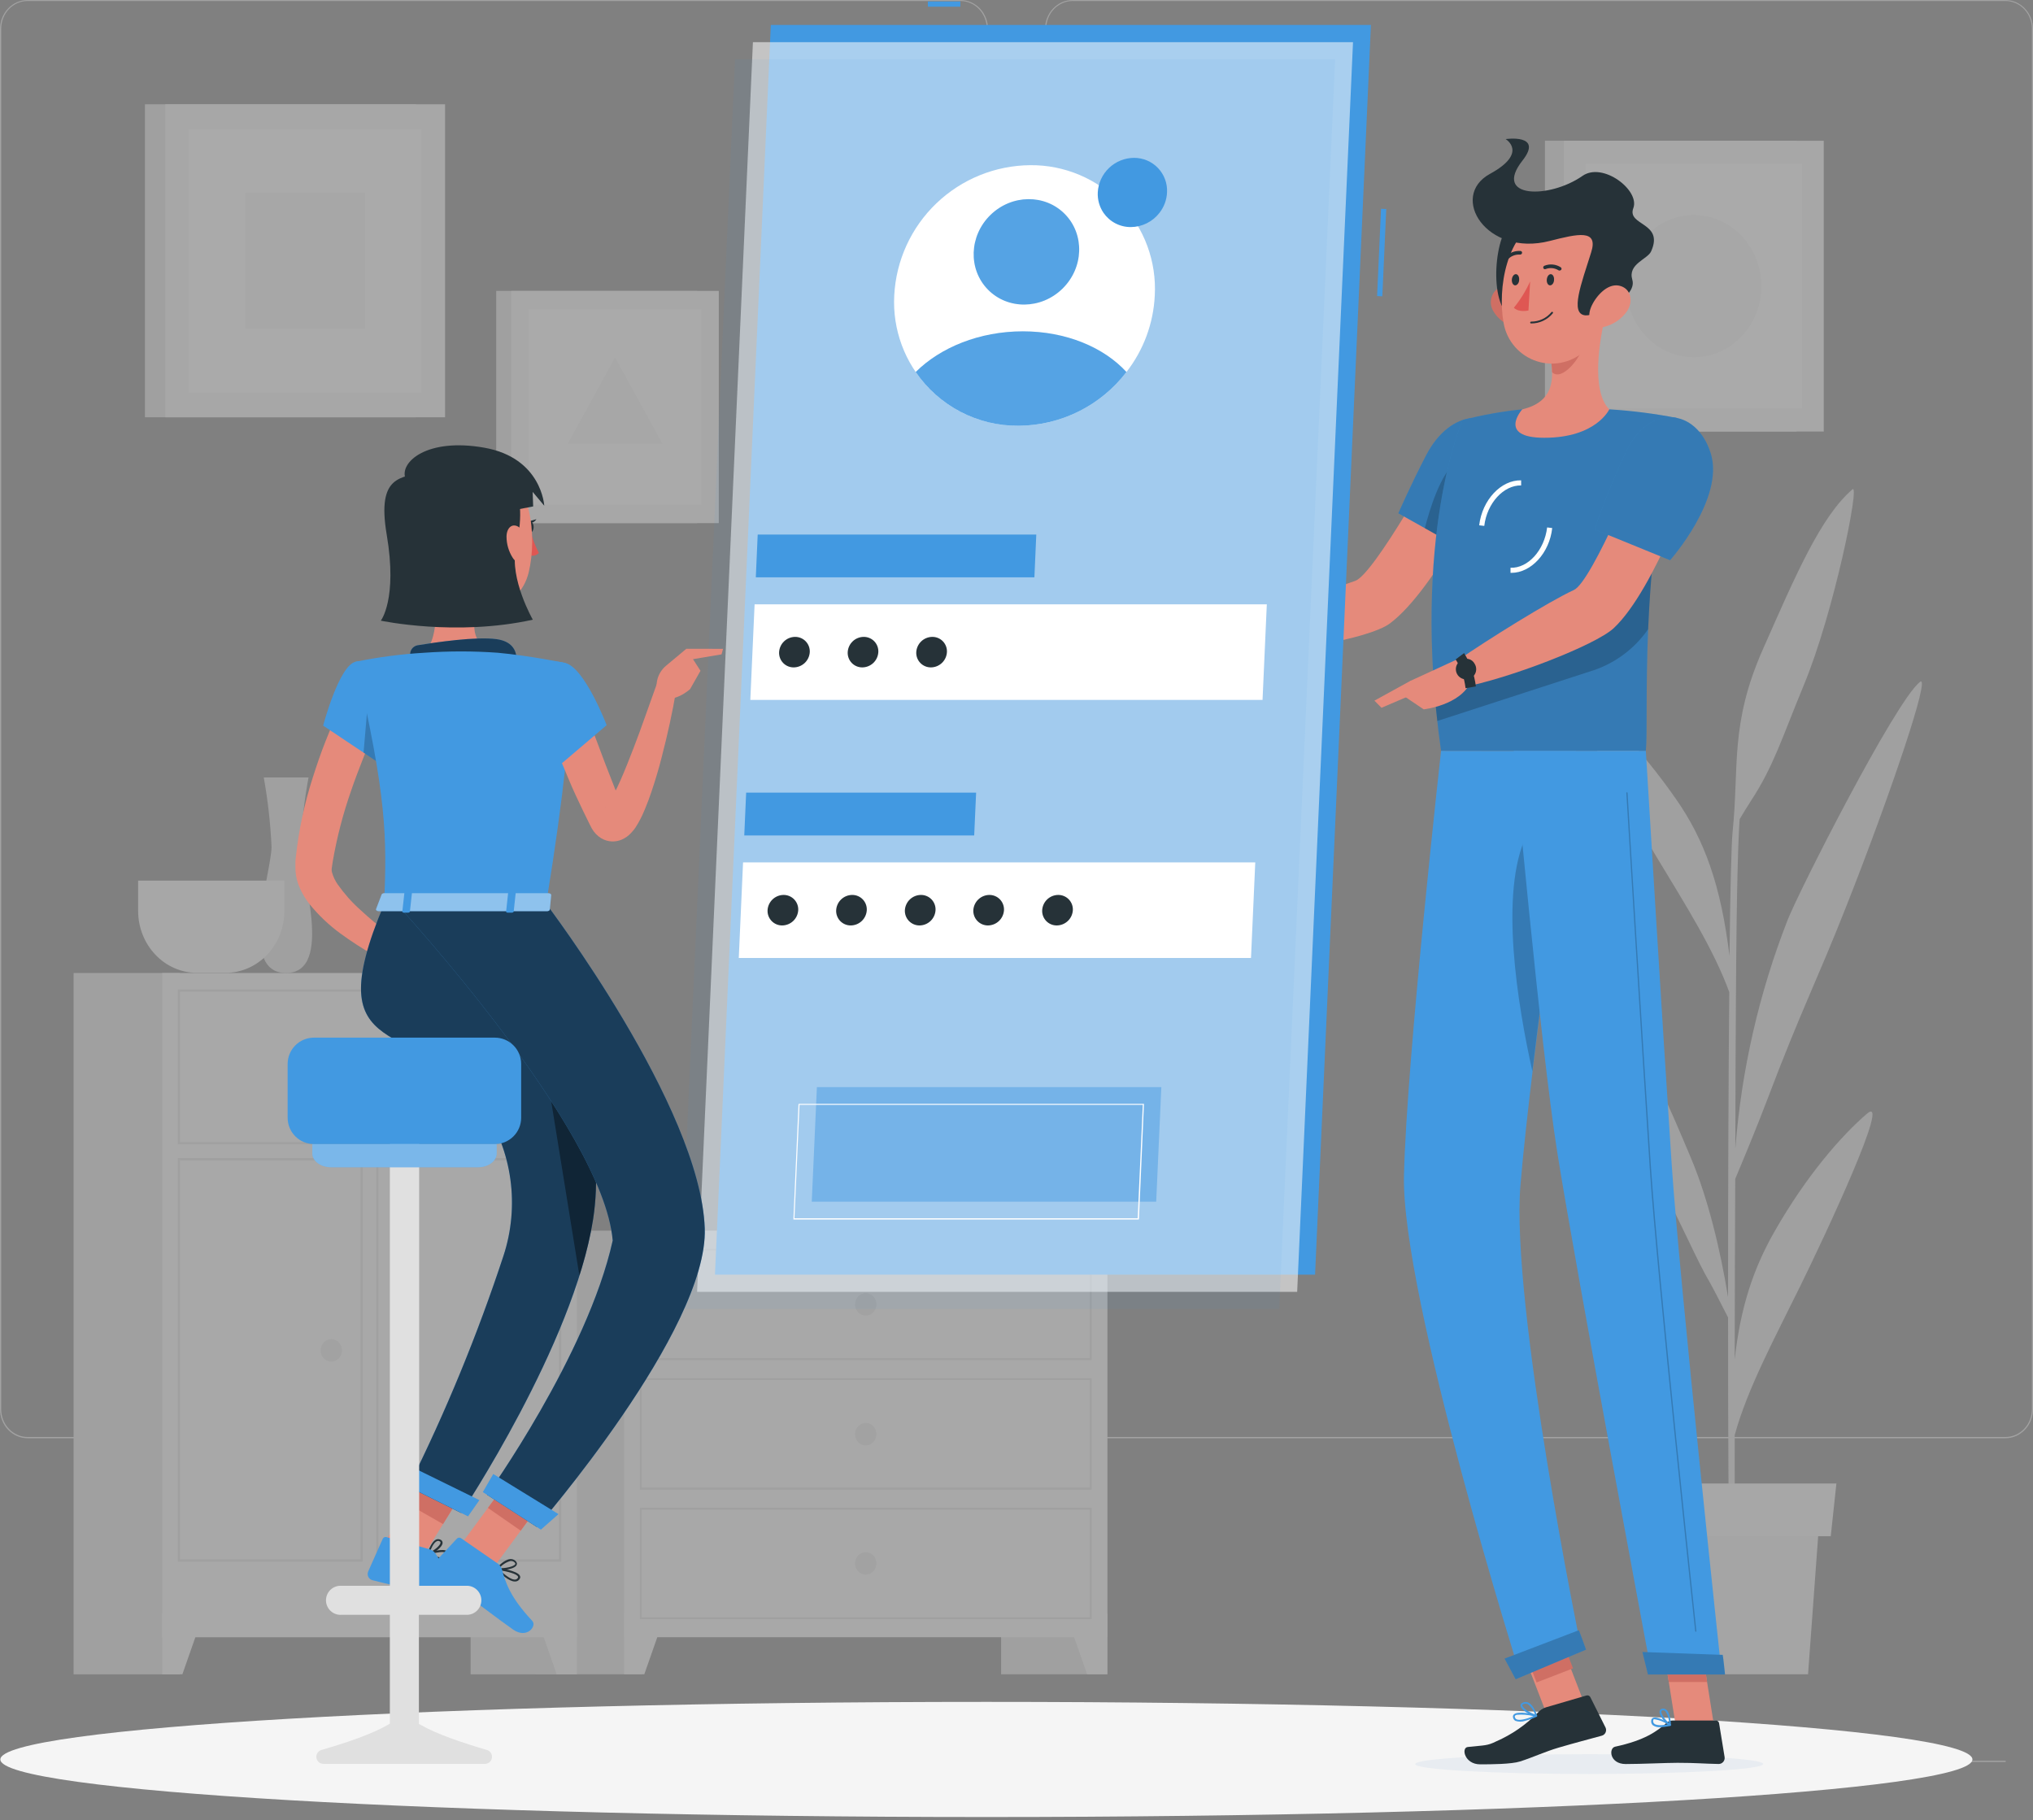 <svg width="535" height="479" viewBox="0 0 535 479" fill="none" xmlns="http://www.w3.org/2000/svg">
<rect x="0" y="0" width="535" height="479" fill="#808080" stroke="none"/>
<g opacity="0.33">
<path d="M110.117 458.412H68.008V458.746H110.117V458.412Z" fill="#E6E6E6"/>
<path d="M54.684 458.412H30.285V458.746H54.684V458.412Z" fill="#E6E6E6"/>
<path d="M219.116 459.336H194.718V459.671H219.116V459.336Z" fill="#E6E6E6"/>
<path d="M346.334 464.804H291.422V465.139H346.334V464.804Z" fill="#E6E6E6"/>
<path d="M280.106 470.804H272.058V471.139H280.106V470.804Z" fill="#E6E6E6"/>
<path d="M527.816 463.336H408.71V463.671H527.816V463.336Z" fill="#E6E6E6"/>
<path d="M252.745 378.474H7.247C5.324 378.471 3.481 377.664 2.122 376.231C0.763 374.798 -2.94934e-06 372.857 0 370.832V7.575C0.017 5.562 0.787 3.638 2.144 2.219C3.501 0.801 5.335 0.003 7.247 0H252.745C254.671 0 256.517 0.805 257.879 2.238C259.24 3.671 260.005 5.615 260.005 7.642V370.832C260.005 372.859 259.24 374.803 257.879 376.236C256.517 377.669 254.671 378.474 252.745 378.474ZM7.247 0.268C5.408 0.271 3.646 1.043 2.347 2.413C1.047 3.783 0.318 5.639 0.318 7.575V370.832C0.318 372.768 1.047 374.625 2.347 375.995C3.646 377.365 5.408 378.136 7.247 378.139H252.745C254.585 378.136 256.349 377.365 257.65 375.995C258.951 374.626 259.684 372.769 259.687 370.832V7.575C259.684 5.638 258.951 3.781 257.65 2.412C256.349 1.042 254.585 0.271 252.745 0.268H7.247Z" fill="#E6E6E6"/>
<path d="M527.766 378.474H282.255C280.331 378.471 278.486 377.664 277.125 376.232C275.764 374.8 274.998 372.858 274.995 370.832V7.575C275.015 5.561 275.789 3.636 277.147 2.218C278.506 0.8 280.341 0.003 282.255 0H527.766C529.676 0.007 531.506 0.806 532.86 2.224C534.215 3.642 534.983 5.564 535 7.575V370.832C535 372.854 534.239 374.794 532.883 376.226C531.527 377.659 529.687 378.467 527.766 378.474ZM282.255 0.268C280.415 0.271 278.651 1.042 277.35 2.412C276.049 3.781 275.316 5.638 275.313 7.575V370.832C275.316 372.769 276.049 374.626 277.35 375.995C278.651 377.365 280.415 378.136 282.255 378.139H527.766C529.606 378.136 531.37 377.365 532.671 375.995C533.972 374.626 534.704 372.769 534.708 370.832V7.575C534.704 5.638 533.972 3.781 532.671 2.412C531.37 1.042 529.606 0.271 527.766 0.268H282.255Z" fill="#E6E6E6"/>
<path d="M291.396 323.844H263.438V440.585H291.396V323.844Z" fill="#E0E0E0"/>
<path d="M286.082 440.585H291.396V424.686H280.513L286.082 440.585Z" fill="#FAFAFA"/>
<path d="M168.883 323.844H140.924V440.585H168.883V323.844Z" fill="#E0E0E0"/>
<path d="M291.396 323.844H164.254V430.829H291.396V323.844Z" fill="#FAFAFA"/>
<path d="M286.781 329.104V357.409H168.832V329.104H286.743H286.781ZM287.239 328.582H168.374V357.918H287.277V328.582H287.239Z" fill="#E0E0E0"/>
<path d="M169.556 440.585H164.254V424.686H175.125L169.556 440.585Z" fill="#FAFAFA"/>
<path d="M225.015 343.25C225.015 343.835 225.18 344.406 225.489 344.893C225.798 345.379 226.237 345.758 226.75 345.982C227.263 346.206 227.828 346.265 228.373 346.15C228.918 346.036 229.419 345.755 229.812 345.341C230.205 344.927 230.473 344.4 230.581 343.827C230.689 343.253 230.634 342.658 230.421 342.118C230.208 341.577 229.848 341.115 229.386 340.79C228.924 340.465 228.381 340.292 227.825 340.292C227.08 340.292 226.365 340.604 225.838 341.158C225.311 341.713 225.015 342.465 225.015 343.25Z" fill="#E6E6E6"/>
<path d="M286.781 363.177V391.482H168.832V363.177H286.743H286.781ZM287.239 362.668H168.374V392.004H287.277V362.682L287.239 362.668Z" fill="#E0E0E0"/>
<path d="M225.015 377.403C225.015 377.988 225.18 378.56 225.489 379.047C225.798 379.533 226.237 379.912 226.75 380.136C227.263 380.36 227.828 380.418 228.373 380.304C228.918 380.19 229.419 379.908 229.812 379.495C230.205 379.081 230.473 378.554 230.581 377.98C230.689 377.407 230.634 376.812 230.421 376.272C230.208 375.731 229.848 375.269 229.386 374.944C228.924 374.619 228.381 374.446 227.825 374.446C227.08 374.446 226.365 374.757 225.838 375.312C225.311 375.867 225.015 376.619 225.015 377.403Z" fill="#E6E6E6"/>
<path d="M286.781 397.264V425.583H168.832V397.264H286.743H286.781ZM287.239 396.742H168.374V426.091H287.277V396.742H287.239Z" fill="#E0E0E0"/>
<path d="M225.015 411.423C225.018 412.008 225.185 412.578 225.495 413.063C225.805 413.547 226.245 413.924 226.759 414.146C227.272 414.368 227.837 414.425 228.381 414.309C228.925 414.193 229.425 413.911 229.817 413.496C230.208 413.082 230.475 412.555 230.582 411.982C230.689 411.409 230.633 410.815 230.42 410.275C230.207 409.735 229.847 409.274 229.385 408.95C228.923 408.625 228.38 408.452 227.825 408.452C227.455 408.452 227.089 408.529 226.747 408.679C226.405 408.828 226.095 409.047 225.834 409.323C225.573 409.599 225.366 409.927 225.226 410.287C225.085 410.648 225.014 411.034 225.015 411.423Z" fill="#E6E6E6"/>
<path d="M151.807 256.045H123.849V440.598H151.807V256.045Z" fill="#E0E0E0"/>
<path d="M146.493 440.585H151.807V424.686H140.937L146.493 440.585Z" fill="#FAFAFA"/>
<path d="M47.322 256.045H19.364V440.598H47.322V256.045Z" fill="#E0E0E0"/>
<path d="M151.807 256.045H42.681V430.842H151.807V256.045Z" fill="#FAFAFA"/>
<path d="M147.103 260.97V300.544H47.386V260.97H147.103ZM147.688 260.368H46.775V301.12H147.662V260.382L147.688 260.368Z" fill="#E0E0E0"/>
<path d="M147.103 305.375V410.339H99.603V305.375H147.103ZM147.688 304.76H99.031V410.955H147.688V304.76Z" fill="#E0E0E0"/>
<path d="M94.886 305.375V410.339H47.386V305.375H94.886ZM95.458 304.76H46.775V410.955H95.433V304.76H95.458Z" fill="#E0E0E0"/>
<path d="M47.996 440.585H42.681V424.686H53.565L47.996 440.585Z" fill="#FAFAFA"/>
<path d="M94.428 280.777C94.426 281.366 94.589 281.941 94.898 282.432C95.206 282.922 95.646 283.305 96.162 283.532C96.677 283.759 97.245 283.82 97.794 283.706C98.342 283.593 98.846 283.311 99.242 282.896C99.638 282.482 99.908 281.952 100.018 281.375C100.128 280.799 100.073 280.201 99.86 279.657C99.646 279.113 99.285 278.649 98.82 278.321C98.356 277.994 97.81 277.82 97.251 277.82C96.504 277.82 95.788 278.131 95.259 278.685C94.731 279.24 94.432 279.992 94.428 280.777Z" fill="#E6E6E6"/>
<path d="M104.498 355.361C104.498 355.949 104.664 356.524 104.974 357.013C105.285 357.502 105.727 357.883 106.243 358.107C106.76 358.332 107.328 358.39 107.876 358.274C108.424 358.158 108.926 357.874 109.321 357.457C109.715 357.04 109.983 356.51 110.09 355.933C110.198 355.355 110.14 354.758 109.924 354.215C109.709 353.672 109.345 353.209 108.879 352.884C108.413 352.56 107.866 352.388 107.308 352.39C106.938 352.39 106.571 352.467 106.229 352.617C105.888 352.766 105.577 352.985 105.316 353.261C105.055 353.537 104.849 353.865 104.708 354.225C104.568 354.586 104.496 354.972 104.498 355.361Z" fill="#E6E6E6"/>
<path d="M84.371 355.362C84.374 355.946 84.541 356.517 84.851 357.001C85.161 357.486 85.601 357.863 86.115 358.085C86.628 358.306 87.193 358.363 87.737 358.247C88.281 358.132 88.781 357.849 89.172 357.435C89.564 357.021 89.831 356.494 89.938 355.92C90.045 355.347 89.989 354.753 89.776 354.213C89.563 353.674 89.203 353.213 88.741 352.888C88.279 352.564 87.736 352.391 87.181 352.391C86.811 352.391 86.445 352.468 86.103 352.617C85.761 352.767 85.451 352.986 85.19 353.262C84.929 353.538 84.722 353.865 84.582 354.226C84.441 354.586 84.37 354.972 84.371 355.362Z" fill="#E6E6E6"/>
<path d="M81.192 204.587H69.406C70.493 210.606 71.177 216.696 71.454 222.815C71.454 229.507 62.477 256.045 75.268 256.045C88.058 256.045 79.082 229.574 79.082 222.815C79.38 216.695 80.085 210.604 81.192 204.587Z" fill="#E0E0E0"/>
<path d="M36.35 231.729V239.758C36.363 244.063 37.994 248.187 40.886 251.231C43.777 254.275 47.695 255.991 51.785 256.005H59.413C63.503 255.991 67.421 254.275 70.313 251.231C73.204 248.187 74.835 244.063 74.848 239.758V231.729H36.35Z" fill="#F5F5F5"/>
<path d="M200.198 306.821C200.198 316.189 210.153 323.844 222.32 323.844H233.305C245.473 323.844 255.428 316.189 255.428 306.821H200.198Z" fill="#E0E0E0"/>
<path d="M491.276 293.09C484.614 298.818 475.409 309.297 466.992 324.045C461.372 333.868 457.99 344.12 456.503 357.744C456.503 342.353 456.592 325.825 456.643 310.22C458.334 306.205 462.199 296.944 464.97 289.637C474.214 265.24 477.685 259.231 485.987 238.193C497.086 210.088 508.453 176.818 505.198 179.481C498.561 184.901 473.133 235.021 470.387 242.194C462.901 261.338 458.273 281.585 456.668 302.217C456.668 287.496 456.77 274.113 456.821 263.727C456.999 229.855 457.545 218.921 457.812 215.548C458.842 213.835 460.05 211.841 460.762 210.771C466.738 201.67 469.039 193.935 474.659 180.364C482.643 161.159 489.509 127.046 487.5 128.759C479.134 135.932 472.548 151.323 463.877 170.956C455.206 190.589 457.685 201.871 455.969 218.626C455.613 221.919 455.333 234.338 455.13 251.535C452.892 233.201 448.671 221.129 440.979 210.155C431.519 196.651 422.365 187.537 415.652 182.773C408.939 178.009 427.247 211.172 435.995 225.599C443.789 238.5 450.972 249.863 455.066 261.064C454.85 284.391 454.748 313.914 454.748 341.363C452.739 328.863 449.459 315.386 445.085 304.961C439.822 292.434 431.735 273.216 425.289 266.699C423.751 265.133 432.028 302.512 437.342 312.442C442.657 322.372 446.56 331.754 449.904 337.388C450.68 338.726 453.273 343.772 454.748 346.689C454.748 380.241 454.926 409.844 455.206 419.922H456.579C456.49 417.325 456.465 400.248 456.503 377.658C459.821 365.399 467.399 351.4 473.654 338.633C480.469 324.808 497.938 287.402 491.276 293.09Z" fill="#E0E0E0"/>
<path d="M475.803 440.585H435.957L432.943 399.472H478.816L475.803 440.585Z" fill="#F0F0F0"/>
<path d="M481.779 404.264H429.968L428.493 390.385H483.266L481.779 404.264Z" fill="#F5F5F5"/>
<path d="M109.406 27.436H38.143V109.809H109.406V27.436Z" fill="#E0E0E0"/>
<path d="M117.123 27.436H43.508V109.809H117.123V27.436Z" fill="#F5F5F5"/>
<path d="M110.957 103.318V33.926L49.674 33.926L49.674 103.318H110.957Z" fill="white"/>
<path d="M96.094 86.482V50.735H64.524V86.482H96.094Z" fill="#F5F5F5"/>
<path d="M472.764 37.031H406.561V113.556H472.764V37.031Z" fill="#E0E0E0"/>
<path d="M479.935 37.031H411.558V113.556H479.935V37.031Z" fill="#F5F5F5"/>
<path d="M474.213 107.52V43.067L417.292 43.067V107.52H474.213Z" fill="white"/>
<path d="M445.747 93.99C455.556 93.99 463.508 85.619 463.508 75.293C463.508 64.968 455.556 56.597 445.747 56.597C435.937 56.597 427.985 64.968 427.985 75.293C427.985 85.619 435.937 93.99 445.747 93.99Z" fill="#F5F5F5"/>
<path d="M183.44 76.551H130.574V137.659H183.44V76.551Z" fill="#E0E0E0"/>
<path d="M189.162 76.551H134.554V137.659H189.162V76.551Z" fill="#F5F5F5"/>
<path d="M184.584 132.841V81.369H139.131V132.841H184.584Z" fill="white"/>
<path d="M161.864 94.083L149.43 116.754H174.299L161.864 94.083Z" fill="#F5F5F5"/>
</g>
<path d="M259.577 478.149C402.887 478.149 519.062 471.367 519.062 463C519.062 454.633 402.887 447.85 259.577 447.85C116.268 447.85 0.093 454.633 0.093 463C0.093 471.367 116.268 478.149 259.577 478.149Z" fill="#F5F5F5"/>
<path d="M392.405 124.662L379.129 119.309C379.129 119.309 361.61 151.254 356.592 152.873C349.766 155.068 335.634 161.171 327.256 162.242C326.118 163.58 324.258 167.742 324.432 169.254C335.687 173.015 360.419 168.023 365.719 164.088C377.777 155.162 392.405 124.662 392.405 124.662Z" fill="#E58A7B"/>
<path d="M396.487 117.395C398.963 126.535 385.553 144.924 385.553 144.924L367.981 135.074C367.981 135.074 371.273 127.512 375.288 119.817C381.725 107.384 393.663 106.969 396.487 117.395Z" fill="#4299e1"/>
<path opacity="0.2" d="M396.487 117.395C398.963 126.535 385.553 144.924 385.553 144.924L367.981 135.074C367.981 135.074 371.273 127.512 375.288 119.817C381.725 107.384 393.663 106.969 396.487 117.395Z" fill="black"/>
<path opacity="0.2" d="M374.953 139.008L381.872 142.889L383.09 121.65C379.062 124.742 376.225 134.057 374.953 139.008Z" fill="black"/>
<path d="M384.924 110.516C384.924 110.516 371.246 140.949 379.222 197.613H433.116C433.973 189.342 431.135 148.979 441.4 110.007C435.488 108.852 429.506 108.087 423.494 107.719C415.867 107.277 408.222 107.277 400.595 107.719C395.308 108.255 390.07 109.191 384.924 110.516Z" fill="#4299e1"/>
<path opacity="0.2" d="M384.924 110.516C384.924 110.516 371.246 140.949 379.222 197.613H433.116C433.973 189.342 431.135 148.979 441.4 110.007C435.488 108.852 429.506 108.087 423.494 107.719C415.867 107.277 408.222 107.277 400.595 107.719C395.308 108.255 390.07 109.191 384.924 110.516Z" fill="black"/>
<g style="mix-blend-mode:multiply">
<path d="M372.424 464.204C372.344 465.65 392.78 466.814 418.06 466.814C443.341 466.814 463.924 465.65 464.004 464.204C464.085 462.759 443.662 461.608 418.368 461.608C393.074 461.608 372.518 462.772 372.424 464.204Z" fill="#E8ECF1"/>
</g>
<path d="M408.398 426.227L398.84 429.927L407.073 451.198L416.632 447.498L408.398 426.227Z" fill="#E58A7B"/>
<path d="M451.023 453.913H440.945L437.251 430.586H447.329L451.023 453.913Z" fill="#E58A7B"/>
<path d="M440.249 452.749H451.572C451.768 452.749 451.958 452.819 452.107 452.947C452.257 453.074 452.356 453.251 452.388 453.444L453.847 462.398C453.877 462.622 453.859 462.851 453.794 463.068C453.729 463.285 453.617 463.485 453.467 463.656C453.317 463.826 453.133 463.962 452.926 464.054C452.719 464.146 452.494 464.193 452.267 464.191C448.319 464.124 446.419 463.883 441.441 463.883C438.376 463.883 432.072 464.205 427.817 464.205C423.561 464.205 423.28 460.029 425.033 459.641C432.902 457.941 435.953 455.626 438.577 453.378C439.039 452.971 439.634 452.748 440.249 452.749Z" fill="#263238"/>
<path d="M406.792 449.296L417.498 446.164C417.689 446.11 417.893 446.123 418.076 446.201C418.258 446.279 418.409 446.417 418.502 446.592L422.517 454.622C422.61 454.826 422.658 455.047 422.656 455.271C422.655 455.496 422.605 455.717 422.509 455.919C422.414 456.122 422.275 456.301 422.103 456.445C421.931 456.588 421.73 456.692 421.513 456.75C417.619 457.821 415.009 458.476 410.137 459.895C406.778 460.872 403.352 462.465 400.033 463.522C397.731 464.258 392.325 464.285 389.527 464.285C385.392 464.285 384.469 459.922 386.249 459.721C390.732 459.226 391.334 459.453 393.81 458.209C397.861 456.438 401.533 453.902 404.624 450.741C405.206 450.077 405.954 449.578 406.792 449.296Z" fill="#263238"/>
<path d="M328.942 162.188L317.861 157.544L313.297 169.83C317.839 170.521 322.46 170.521 327.002 169.83L328.942 162.188Z" fill="#E58A7B"/>
<path d="M309.617 157.223L309.323 165.386L313.297 169.803L317.861 157.517L309.617 157.223Z" fill="#E58A7B"/>
<path d="M409.71 428.033L400.121 431.735L404.368 442.734L413.956 439.032L409.71 428.033Z" fill="#CF6F64"/>
<path d="M447.329 430.586H437.251L439.165 442.617H449.243L447.329 430.586Z" fill="#CF6F64"/>
<path opacity="0.2" d="M377.509 182.29C377.71 184.712 377.938 187.188 378.232 189.731L418.301 176.722C424.558 174.868 429.997 170.935 433.718 165.574C433.879 162.001 434.08 158.24 434.387 154.319C434.521 152.419 434.682 150.465 434.856 148.484C435.03 146.503 435.271 144.308 435.525 142.194L377.509 182.29Z" fill="black"/>
<path d="M390.598 138.393L389.26 138.232C390.049 131.541 395.041 126.268 400.301 126.401V127.74C395.697 127.646 391.307 132.397 390.598 138.393Z" fill="white"/>
<path d="M397.731 150.746H397.504V149.407C402.107 149.581 406.43 144.777 407.14 138.794L408.478 138.955C407.769 145.499 402.937 150.746 397.731 150.746Z" fill="white"/>
<path d="M422.744 81.93C420.857 89.304 418.636 102.807 423.494 107.719C423.494 107.719 420.094 115.2 406.403 115.2C393.89 115.2 400.595 107.719 400.595 107.719C408.92 105.765 409.067 99.689 407.969 93.934L422.744 81.93Z" fill="#E58A7B"/>
<path d="M416.722 86.828L407.983 93.934C408.254 95.257 408.41 96.6 408.451 97.949C411.007 100.492 416.133 94.055 416.655 90.762C416.92 89.466 416.943 88.132 416.722 86.828Z" fill="#CF6F64"/>
<path d="M392.953 81.836C393.561 82.89 394.38 83.807 395.359 84.53C396.338 85.253 397.455 85.766 398.641 86.038C401.853 86.747 403.459 83.79 402.576 80.819C401.786 78.142 399.15 74.542 395.884 75.157C395.185 75.302 394.53 75.611 393.975 76.06C393.42 76.51 392.98 77.085 392.693 77.739C392.406 78.393 392.28 79.106 392.325 79.819C392.37 80.532 392.586 81.223 392.953 81.836Z" fill="#CF6F64"/>
<path d="M398.267 58.242C393.261 60.53 391.495 80.418 397.785 83.362C404.075 86.306 407.742 53.892 398.267 58.242Z" fill="#263238"/>
<path d="M424.27 70.835C423.065 80.819 422.932 86.694 417.578 91.806C415.919 93.502 413.824 94.708 411.523 95.288C409.223 95.869 406.807 95.802 404.541 95.096C402.276 94.39 400.25 93.072 398.687 91.287C397.124 89.502 396.085 87.319 395.684 84.981C394.064 76.014 396.299 61.199 406.31 57.224C408.413 56.296 410.726 55.948 413.009 56.215C415.293 56.483 417.463 57.356 419.295 58.744C421.127 60.133 422.555 61.986 423.429 64.112C424.304 66.238 424.594 68.559 424.27 70.835Z" fill="#E58A7B"/>
<path d="M407.822 63.407C415.236 61.52 420.683 60.236 418.729 66.405C416.146 74.649 413.042 82.625 417.204 82.987C419.746 83.214 430.988 78.45 429.556 73.619C428.312 69.416 433.571 68.265 434.508 66.137C437.974 58.429 428.057 59.446 429.824 54.762C431.591 50.078 421.794 42.53 416.441 46.29C407.728 52.366 392.78 52.273 400.635 42.275C406.27 35.142 396.219 36.601 396.219 36.601C396.219 36.601 402.295 40.201 392.07 45.768C381.257 51.711 391.174 67.677 407.822 63.407Z" fill="#263238"/>
<path d="M428.204 81.836C426.741 83.954 424.542 85.451 422.035 86.038C418.729 86.747 417.458 83.79 418.702 80.819C419.813 78.142 422.865 74.542 426.023 75.157C429.181 75.773 429.904 79.213 428.204 81.836Z" fill="#E58A7B"/>
<path d="M379.222 197.613C379.222 197.613 370.175 278.581 369.466 309.308C368.743 341.267 400.127 440.984 400.127 440.984L416.187 434.293C416.187 434.293 397.45 343.181 400.127 311.797C402.964 277.577 414.688 197.666 414.688 197.666L379.222 197.613Z" fill="#4299e1"/>
<path opacity="0.2" d="M401.706 219.842C394.493 234.804 399.351 264.395 403.258 281.926C404.744 269.547 406.511 256.11 408.183 243.677C408.023 224.566 406.537 209.805 401.706 219.842Z" fill="black"/>
<path d="M415.477 428.994C415.558 428.994 417.378 434.106 417.378 434.106L398.855 441.895L395.938 436.461L415.477 428.994Z" fill="#4299e1"/>
<path d="M398.347 197.613C398.347 197.613 405.266 274.619 409.843 303.46C414.875 335.057 434.602 440.289 434.602 440.289H453.057C453.057 440.289 442.003 337.613 439.915 306.324C437.64 272.384 433.116 197.613 433.116 197.613H398.347Z" fill="#4299e1"/>
<path d="M453.338 435.484C453.418 435.484 453.954 440.637 453.954 440.637H433.665L432.219 434.721L453.338 435.484Z" fill="#4299e1"/>
<path opacity="0.2" d="M446.272 429.381C446.23 429.382 446.189 429.367 446.157 429.34C446.125 429.313 446.104 429.276 446.098 429.234C445.991 428.297 436.02 335.553 434.147 307.448C432.113 276.961 428.017 209.337 427.977 208.654C427.975 208.632 427.978 208.609 427.985 208.588C427.993 208.567 428.004 208.548 428.019 208.532C428.034 208.515 428.053 208.502 428.073 208.493C428.093 208.484 428.115 208.48 428.138 208.48C428.182 208.48 428.224 208.496 428.256 208.526C428.289 208.556 428.308 208.597 428.312 208.641C428.312 209.323 432.447 276.894 434.481 307.435C436.355 335.539 446.325 428.217 446.419 429.221C446.423 429.243 446.422 429.266 446.416 429.287C446.411 429.309 446.401 429.33 446.387 429.347C446.373 429.365 446.356 429.379 446.336 429.39C446.316 429.4 446.294 429.407 446.272 429.408V429.381Z" fill="black"/>
<path d="M408.96 73.619C408.96 74.435 408.451 75.091 407.916 75.091C407.381 75.091 406.992 74.435 407.046 73.619C407.099 72.802 407.555 72.147 408.09 72.147C408.625 72.147 409.013 72.816 408.96 73.619Z" fill="#263238"/>
<path d="M399.779 73.619C399.779 74.435 399.257 75.091 398.735 75.091C398.213 75.091 397.811 74.435 397.852 73.619C397.892 72.802 398.374 72.147 398.909 72.147C399.444 72.147 399.832 72.816 399.779 73.619Z" fill="#263238"/>
<path d="M402.67 74.034C401.552 76.527 400.113 78.862 398.387 80.98C399.725 82.318 402.228 81.702 402.228 81.702L402.67 74.034Z" fill="#DF5753"/>
<path d="M402.911 85.115C402.88 85.115 402.849 85.109 402.82 85.096C402.792 85.084 402.766 85.066 402.745 85.043C402.723 85.021 402.707 84.994 402.696 84.965C402.686 84.936 402.681 84.905 402.683 84.874C402.686 84.809 402.715 84.748 402.762 84.703C402.809 84.658 402.872 84.633 402.937 84.633C403.961 84.64 404.973 84.418 405.899 83.982C406.826 83.547 407.643 82.91 408.291 82.117C408.337 82.076 408.396 82.054 408.458 82.054C408.519 82.054 408.579 82.076 408.625 82.117C408.668 82.162 408.693 82.222 408.693 82.284C408.693 82.347 408.668 82.407 408.625 82.452C407.932 83.294 407.059 83.97 406.07 84.431C405.081 84.892 404.001 85.126 402.911 85.115Z" fill="#263238"/>
<path d="M410.592 71.156C410.528 71.189 410.457 71.206 410.385 71.206C410.313 71.206 410.242 71.189 410.178 71.156C409.677 70.832 409.107 70.631 408.514 70.568C407.921 70.505 407.322 70.583 406.765 70.795C406.711 70.822 406.651 70.838 406.591 70.842C406.53 70.846 406.469 70.837 406.412 70.817C406.355 70.797 406.302 70.766 406.257 70.725C406.212 70.685 406.175 70.635 406.149 70.581C406.1 70.461 406.098 70.328 406.146 70.208C406.193 70.088 406.286 69.991 406.404 69.938C407.103 69.652 407.862 69.54 408.614 69.609C409.367 69.679 410.091 69.93 410.726 70.34C410.778 70.374 410.821 70.419 410.855 70.471C410.889 70.523 410.912 70.581 410.924 70.642C410.935 70.703 410.934 70.766 410.921 70.826C410.907 70.887 410.882 70.945 410.847 70.995C410.779 71.072 410.691 71.128 410.592 71.156Z" fill="#263238"/>
<path d="M396.232 68.479C396.161 68.462 396.096 68.425 396.045 68.372C396 68.329 395.965 68.277 395.941 68.219C395.917 68.162 395.904 68.1 395.904 68.038C395.904 67.975 395.917 67.914 395.941 67.856C395.965 67.799 396 67.747 396.045 67.703C396.558 67.128 397.197 66.679 397.912 66.391C398.627 66.103 399.398 65.984 400.167 66.044C400.228 66.053 400.287 66.075 400.34 66.109C400.393 66.142 400.438 66.185 400.473 66.237C400.508 66.288 400.533 66.346 400.544 66.407C400.556 66.469 400.555 66.532 400.542 66.592C400.513 66.716 400.44 66.826 400.336 66.9C400.233 66.973 400.106 67.007 399.98 66.994C399.371 66.956 398.763 67.056 398.199 67.288C397.636 67.52 397.132 67.877 396.727 68.332C396.666 68.4 396.588 68.45 396.501 68.475C396.413 68.501 396.32 68.503 396.232 68.479Z" fill="#263238"/>
<path d="M446.579 123.176L432.661 119.469C432.661 119.469 419.01 153.074 414.179 155.256C407.621 158.253 391.013 168.639 383.947 173.55C383.558 175.223 383.866 179.653 384.75 180.871C396.794 178.676 419.853 169.803 424.671 165.293C435.659 155.001 446.579 123.176 446.579 123.176Z" fill="#E58A7B"/>
<path d="M436.863 454.515C436.184 454.569 435.508 454.384 434.95 453.993C434.777 453.837 434.648 453.639 434.576 453.419C434.503 453.198 434.489 452.963 434.535 452.735C434.543 452.593 434.59 452.455 434.67 452.338C434.75 452.22 434.861 452.126 434.99 452.066C436.114 451.49 439.259 453.484 439.62 453.712C439.66 453.736 439.691 453.773 439.708 453.817C439.725 453.86 439.727 453.908 439.714 453.953C439.703 453.999 439.679 454.042 439.647 454.078C439.614 454.113 439.572 454.139 439.527 454.153C438.654 454.368 437.761 454.489 436.863 454.515ZM435.525 452.427C435.424 452.405 435.319 452.405 435.217 452.427C435.166 452.453 435.123 452.494 435.095 452.544C435.066 452.593 435.053 452.651 435.057 452.708C435.021 452.864 435.027 453.026 435.074 453.179C435.121 453.332 435.207 453.469 435.324 453.578C435.846 454.046 437.158 454.1 438.884 453.765C437.856 453.088 436.699 452.633 435.485 452.427H435.525Z" fill="#4299e1"/>
<path d="M439.46 454.154C439.425 454.165 439.388 454.165 439.353 454.154C438.349 453.592 436.462 451.383 436.743 450.259C436.785 450.081 436.886 449.922 437.029 449.808C437.172 449.694 437.35 449.631 437.533 449.63C437.712 449.606 437.895 449.621 438.068 449.674C438.241 449.728 438.401 449.817 438.536 449.938C439.647 450.888 439.714 453.806 439.714 453.953C439.721 453.997 439.712 454.042 439.69 454.081C439.669 454.119 439.635 454.15 439.594 454.167C439.549 454.176 439.502 454.172 439.46 454.154ZM437.666 450.072H437.573C437.265 450.072 437.225 450.246 437.211 450.313C437.051 450.969 438.242 452.641 439.232 453.431C439.228 452.3 438.878 451.198 438.229 450.273C438.073 450.137 437.872 450.065 437.666 450.072Z" fill="#4299e1"/>
<path d="M401.331 452.842C400.512 453.127 399.621 453.127 398.802 452.842C398.616 452.741 398.458 452.595 398.344 452.417C398.229 452.24 398.161 452.036 398.146 451.825C398.129 451.692 398.146 451.558 398.195 451.434C398.244 451.31 398.324 451.2 398.427 451.115C399.498 450.152 403.874 451.115 404.369 451.303C404.416 451.315 404.458 451.343 404.487 451.382C404.516 451.421 404.531 451.468 404.53 451.517C404.532 451.567 404.519 451.617 404.493 451.66C404.466 451.703 404.428 451.737 404.383 451.758C403.397 452.203 402.376 452.565 401.331 452.842ZM399.15 451.249C398.997 451.28 398.854 451.349 398.735 451.45C398.692 451.482 398.66 451.525 398.641 451.575C398.622 451.625 398.617 451.679 398.628 451.731C398.637 451.872 398.68 452.008 398.755 452.127C398.83 452.246 398.933 452.345 399.056 452.414C399.765 452.788 401.411 452.494 403.539 451.597C402.106 451.236 400.622 451.118 399.15 451.249Z" fill="#4299e1"/>
<path d="M404.342 451.758H404.235C402.897 451.517 400.22 449.978 400.14 448.827C400.14 448.56 400.261 448.185 400.903 447.971C401.12 447.894 401.35 447.861 401.58 447.875C401.81 447.888 402.035 447.948 402.241 448.051C403.687 448.76 404.449 451.33 404.49 451.45C404.499 451.491 404.498 451.533 404.486 451.573C404.474 451.613 404.453 451.649 404.423 451.678C404.403 451.711 404.375 451.738 404.342 451.758ZM401.171 448.372H401.037C400.622 448.52 400.622 448.694 400.622 448.747C400.622 449.443 402.562 450.714 403.914 451.143C403.603 450.068 402.944 449.126 402.041 448.466C401.772 448.329 401.462 448.296 401.171 448.372Z" fill="#4299e1"/>
<path d="M385.084 172.761L371.126 179.185L369.506 183.2L374.659 186.666C374.659 186.666 384.295 185.622 387.038 179.426L385.084 172.761Z" fill="#E58A7B"/>
<path d="M385.673 181.098C385.361 178.416 384.476 175.833 383.077 173.523L385.285 171.864C386.946 174.525 388.006 177.516 388.39 180.63L385.673 181.098Z" fill="#263238"/>
<path d="M388.055 174.661C388.35 175.125 388.495 175.669 388.47 176.218C388.446 176.768 388.252 177.296 387.916 177.732C387.58 178.167 387.118 178.489 386.593 178.652C386.068 178.816 385.505 178.814 384.982 178.647C384.458 178.479 383.998 178.154 383.665 177.716C383.333 177.279 383.143 176.749 383.122 176.199C383.101 175.65 383.25 175.107 383.548 174.645C383.847 174.183 384.28 173.824 384.79 173.617C385.362 173.326 386.026 173.272 386.637 173.467C387.249 173.663 387.758 174.092 388.055 174.661Z" fill="#263238"/>
<path d="M361.69 184.377L363.551 186.251L376.077 180.898L371.126 179.185L361.69 184.377Z" fill="#E58A7B"/>
<path opacity="0.2" d="M415.477 428.994C415.558 428.994 417.378 434.106 417.378 434.106L398.855 441.895L395.938 436.461L415.477 428.994Z" fill="black"/>
<path opacity="0.2" d="M453.338 435.484C453.418 435.484 453.954 440.637 453.954 440.637H433.665L432.219 434.721L453.338 435.484Z" fill="black"/>
<path d="M450.206 119.322C453.887 131.193 439.5 147.426 439.5 147.426L419.626 139.316C421.982 132.455 424.698 125.723 427.763 119.148C433.866 105.992 446.486 107.344 450.206 119.322Z" fill="#4299e1"/>
<path opacity="0.2" d="M450.206 119.322C453.887 131.193 439.5 147.426 439.5 147.426L419.626 139.316C421.982 132.455 424.698 125.723 427.763 119.148C433.866 105.992 446.486 107.344 450.206 119.322Z" fill="black"/>
<path d="M252.725 0.386H244.174V1.765H252.725V0.386Z" fill="#4299e1"/>
<path d="M363.428 54.944L362.393 77.913L363.77 77.975L364.805 55.006L363.428 54.944Z" fill="#4299e1"/>
<path d="M360.767 6.569H202.846L188.152 335.419H346.072L360.767 6.569Z" fill="#4299e1"/>
<path opacity="0.56" d="M356.056 11.093H198.136L183.441 339.942H341.361L356.056 11.093Z" fill="#FAFAFA"/>
<path opacity="0.07" d="M351.345 15.603H193.425L178.717 344.453H336.637L351.345 15.603Z" fill="#4299e1"/>
<path d="M333.372 159.03H198.577L197.453 184.19H332.248L333.372 159.03Z" fill="white"/>
<path d="M272.706 140.668H199.394L198.898 151.923H272.211L272.706 140.668Z" fill="#4299e1"/>
<path d="M330.334 226.936H195.539L194.415 252.096H329.21L330.334 226.936Z" fill="white"/>
<path opacity="0.47" d="M305.615 286.075H214.972L213.62 316.227H304.264L305.615 286.075Z" fill="#4299e1"/>
<path d="M299.553 320.912H208.909C208.87 320.922 208.828 320.922 208.789 320.912C208.775 320.873 208.775 320.83 208.789 320.791L210.127 290.626C210.127 290.605 210.131 290.585 210.139 290.566C210.148 290.547 210.16 290.53 210.175 290.516C210.19 290.503 210.208 290.492 210.227 290.486C210.247 290.479 210.267 290.476 210.288 290.478H300.931C300.948 290.47 300.966 290.466 300.985 290.466C301.003 290.466 301.022 290.47 301.038 290.478C301.048 290.495 301.053 290.513 301.053 290.532C301.053 290.551 301.048 290.569 301.038 290.585L299.727 320.818C299.711 320.849 299.686 320.875 299.654 320.892C299.623 320.909 299.588 320.915 299.553 320.912ZM209.07 320.59H299.392L300.731 290.746H210.408L209.07 320.59Z" fill="white"/>
<path d="M256.874 208.574H196.356L195.861 219.842H256.366L256.874 208.574Z" fill="#4299e1"/>
<path d="M303.889 77.754C303.543 85.076 300.939 92.112 296.435 97.895C293.1 102.264 288.809 105.81 283.891 108.262C278.973 110.714 273.558 112.007 268.062 112.041C263.621 112.075 259.221 111.199 255.131 109.468C251.041 107.737 247.349 105.186 244.283 101.974C241.216 98.762 238.839 94.956 237.299 90.79C235.759 86.625 235.088 82.188 235.327 77.754C235.798 68.552 239.766 59.877 246.421 53.503C253.075 47.13 261.913 43.539 271.127 43.466C275.571 43.425 279.977 44.295 284.072 46.023C288.166 47.752 291.863 50.301 294.934 53.515C298.004 56.728 300.383 60.537 301.923 64.706C303.463 68.875 304.132 73.316 303.889 77.754Z" fill="white"/>
<path d="M307.114 50.64C307.027 52.587 306.335 54.458 305.134 55.993C304.245 57.153 303.103 58.095 301.795 58.747C300.487 59.399 299.047 59.743 297.586 59.754C296.17 59.762 294.773 59.424 293.518 58.769C292.263 58.113 291.187 57.16 290.385 55.993C289.324 54.416 288.798 52.539 288.887 50.64C289.016 48.197 290.072 45.895 291.841 44.204C293.609 42.513 295.955 41.56 298.402 41.539C299.582 41.529 300.752 41.76 301.84 42.218C302.927 42.677 303.91 43.353 304.726 44.206C305.542 45.059 306.175 46.069 306.586 47.176C306.997 48.282 307.177 49.461 307.114 50.64Z" fill="#4299e1"/>
<path d="M213.098 171.61C213.034 172.688 212.563 173.702 211.781 174.447C210.998 175.192 209.963 175.613 208.882 175.625C208.361 175.631 207.843 175.53 207.362 175.328C206.881 175.127 206.447 174.829 206.085 174.452C205.724 174.076 205.444 173.63 205.262 173.141C205.08 172.652 205.001 172.131 205.028 171.61C205.086 170.529 205.555 169.511 206.339 168.765C207.122 168.019 208.161 167.6 209.244 167.595C209.765 167.591 210.281 167.693 210.761 167.895C211.242 168.097 211.675 168.396 212.036 168.772C212.397 169.147 212.677 169.593 212.86 170.081C213.043 170.569 213.124 171.089 213.098 171.61Z" fill="#263238"/>
<path d="M231.138 171.609C231.077 172.689 230.607 173.705 229.824 174.45C229.041 175.196 228.004 175.616 226.923 175.624C226.402 175.629 225.886 175.527 225.407 175.324C224.927 175.122 224.494 174.823 224.135 174.447C223.775 174.071 223.496 173.625 223.315 173.137C223.134 172.649 223.054 172.129 223.082 171.609C223.14 170.531 223.607 169.515 224.387 168.769C225.168 168.023 226.204 167.603 227.284 167.595C227.806 167.588 228.323 167.689 228.804 167.891C229.285 168.092 229.72 168.391 230.081 168.767C230.442 169.143 230.722 169.59 230.904 170.079C231.086 170.568 231.166 171.089 231.138 171.609Z" fill="#263238"/>
<path d="M249.192 171.609C249.131 172.689 248.661 173.705 247.878 174.45C247.095 175.196 246.058 175.616 244.977 175.624C244.456 175.629 243.939 175.526 243.459 175.324C242.979 175.122 242.545 174.824 242.184 174.448C241.823 174.072 241.543 173.626 241.36 173.138C241.178 172.65 241.097 172.13 241.122 171.609C241.183 170.53 241.653 169.514 242.436 168.768C243.219 168.023 244.257 167.603 245.338 167.595C245.86 167.588 246.377 167.689 246.858 167.891C247.339 168.092 247.774 168.391 248.135 168.767C248.496 169.143 248.776 169.59 248.958 170.079C249.14 170.568 249.22 171.089 249.192 171.609Z" fill="#263238"/>
<path d="M210.06 239.516C209.996 240.594 209.525 241.608 208.743 242.353C207.96 243.098 206.925 243.519 205.844 243.53C205.323 243.535 204.807 243.433 204.327 243.23C203.846 243.028 203.413 242.73 203.052 242.354C202.691 241.978 202.411 241.532 202.228 241.044C202.045 240.556 201.964 240.036 201.99 239.516C202.051 238.436 202.521 237.42 203.304 236.674C204.087 235.929 205.124 235.509 206.206 235.501C206.727 235.496 207.243 235.599 207.723 235.801C208.203 236.003 208.637 236.301 208.998 236.677C209.359 237.053 209.639 237.499 209.822 237.987C210.004 238.475 210.085 238.995 210.06 239.516Z" fill="#263238"/>
<path d="M228.1 239.516C228.039 240.593 227.572 241.607 226.791 242.352C226.011 243.097 224.977 243.519 223.898 243.53C223.377 243.537 222.859 243.436 222.378 243.234C221.897 243.033 221.463 242.734 221.101 242.358C220.74 241.982 220.46 241.535 220.278 241.046C220.096 240.557 220.016 240.036 220.044 239.516C220.105 238.436 220.575 237.42 221.358 236.675C222.141 235.929 223.178 235.509 224.26 235.501C224.78 235.496 225.296 235.598 225.775 235.801C226.255 236.003 226.688 236.302 227.048 236.678C227.407 237.054 227.687 237.5 227.868 237.988C228.049 238.476 228.128 238.996 228.1 239.516Z" fill="#263238"/>
<path d="M246.194 239.516C246.133 240.595 245.663 241.611 244.88 242.357C244.097 243.102 243.06 243.522 241.979 243.531C241.458 243.533 240.943 243.429 240.463 243.226C239.984 243.023 239.551 242.725 239.191 242.35C238.83 241.974 238.55 241.529 238.366 241.042C238.183 240.555 238.101 240.036 238.124 239.516C238.189 238.437 238.659 237.423 239.442 236.678C240.224 235.933 241.26 235.512 242.34 235.501C242.862 235.495 243.379 235.595 243.86 235.797C244.341 235.999 244.776 236.297 245.137 236.673C245.498 237.05 245.778 237.496 245.96 237.985C246.142 238.474 246.222 238.995 246.194 239.516Z" fill="#263238"/>
<path d="M264.208 239.516C264.144 240.594 263.673 241.608 262.891 242.353C262.108 243.098 261.073 243.519 259.992 243.53C259.472 243.533 258.956 243.429 258.477 243.226C257.998 243.023 257.565 242.725 257.204 242.35C256.844 241.974 256.563 241.529 256.38 241.042C256.197 240.555 256.114 240.036 256.138 239.516C256.202 238.437 256.673 237.423 257.455 236.678C258.238 235.933 259.273 235.512 260.354 235.501C260.875 235.496 261.391 235.599 261.871 235.801C262.352 236.003 262.785 236.301 263.146 236.677C263.507 237.053 263.787 237.499 263.97 237.987C264.153 238.475 264.234 238.995 264.208 239.516Z" fill="#263238"/>
<path d="M282.329 239.516C282.264 240.594 281.794 241.608 281.011 242.353C280.229 243.098 279.193 243.519 278.113 243.53C277.591 243.537 277.074 243.436 276.593 243.234C276.112 243.033 275.677 242.734 275.316 242.358C274.955 241.982 274.675 241.535 274.493 241.046C274.311 240.557 274.231 240.036 274.259 239.516C274.32 238.436 274.79 237.42 275.573 236.674C276.356 235.929 277.393 235.509 278.474 235.501C278.995 235.496 279.512 235.599 279.992 235.801C280.472 236.003 280.906 236.301 281.267 236.677C281.628 237.053 281.908 237.499 282.091 237.987C282.273 238.475 282.354 238.995 282.329 239.516Z" fill="#263238"/>
<path d="M279.59 75.968C285.191 70.49 285.489 61.71 280.254 56.357C275.019 51.004 266.234 51.105 260.632 56.583C255.031 62.06 254.734 70.841 259.969 76.194C265.204 81.547 273.988 81.446 279.59 75.968Z" fill="#4299e1"/>
<path d="M296.435 97.895C293.1 102.264 288.809 105.81 283.891 108.262C278.973 110.715 273.558 112.007 268.062 112.041C262.733 112.087 257.475 110.82 252.751 108.353C248.027 105.886 243.983 102.295 240.975 97.895C247.479 91.418 257.771 87.189 269.173 87.189C280.576 87.189 290.506 91.418 296.435 97.895Z" fill="#4299e1"/>
<path opacity="0.1" d="M279.59 75.968C285.191 70.49 285.489 61.71 280.254 56.357C275.019 51.004 266.234 51.105 260.632 56.583C255.031 62.06 254.734 70.841 259.969 76.194C265.204 81.547 273.988 81.446 279.59 75.968Z" fill="white"/>
<path opacity="0.1" d="M296.435 97.895C293.1 102.264 288.809 105.81 283.891 108.262C278.973 110.715 273.558 112.007 268.062 112.041C262.733 112.087 257.475 110.82 252.751 108.353C248.027 105.886 243.983 102.295 240.975 97.895C247.479 91.418 257.771 87.189 269.173 87.189C280.576 87.189 290.506 91.418 296.435 97.895Z" fill="white"/>
<path d="M99.529 190.253C98.257 193.036 96.919 196.101 95.755 199.072C94.591 202.043 93.399 205.108 92.369 208.159C90.265 214.173 88.662 220.35 87.578 226.628L87.283 228.595C87.255 228.933 87.287 229.273 87.377 229.599C87.693 230.708 88.19 231.757 88.849 232.704C90.568 235.154 92.562 237.399 94.791 239.396C97.142 241.582 99.608 243.642 102.179 245.565C104.748 247.546 107.452 249.473 110.115 251.293L107.612 255.991C101.253 253.22 95.217 249.76 89.612 245.672C86.622 243.491 83.923 240.937 81.582 238.071C80.194 236.364 79.112 234.431 78.384 232.356C77.96 231.06 77.743 229.705 77.741 228.341C77.741 228.02 77.741 227.551 77.741 227.324V226.668L77.875 225.33C78.642 218.357 80.108 211.48 82.251 204.8C83.295 201.508 84.406 198.229 85.677 195.031C86.949 191.832 88.26 188.7 89.88 185.448L99.529 190.253Z" fill="#E58A7B"/>
<path d="M108.228 250.463L117.69 245.672L115.241 256.057C115.241 256.057 108.75 257.877 105.739 254.719L108.228 250.463Z" fill="#E58A7B"/>
<path d="M126.349 247.372L123.833 255.963L115.241 256.057L117.69 245.672L126.349 247.372Z" fill="#E58A7B"/>
<path d="M139.705 140.146C140.211 142.001 140.916 143.796 141.806 145.5C141.546 145.795 141.211 146.014 140.836 146.134C140.462 146.254 140.061 146.271 139.678 146.182L139.705 140.146Z" fill="#DF5753"/>
<path d="M139.424 140.227C139.978 140.227 140.428 139.538 140.428 138.688C140.428 137.838 139.978 137.148 139.424 137.148C138.87 137.148 138.42 137.838 138.42 138.688C138.42 139.538 138.87 140.227 139.424 140.227Z" fill="#263238"/>
<path d="M139.129 137.202L141.164 136.626C141.164 136.626 140.173 138.206 139.129 137.202Z" fill="#263238"/>
<path d="M113.568 149.97C114.786 156.193 116.004 167.609 111.641 171.771C111.641 171.771 113.354 178.088 124.93 178.088C137.657 178.088 131.006 171.771 131.006 171.771C124.06 170.111 124.234 164.959 125.452 160.114L113.568 149.97Z" fill="#E58A7B"/>
<path d="M110.182 135.783C110.824 146.182 110.878 150.598 116.124 155.938C124.033 163.968 136.667 160.917 139.143 150.585C141.378 141.217 139.959 125.8 129.775 121.664C127.539 120.743 125.106 120.408 122.704 120.69C120.303 120.972 118.013 121.861 116.052 123.275C114.09 124.688 112.522 126.579 111.494 128.768C110.467 130.957 110.016 133.371 110.182 135.783Z" fill="#E58A7B"/>
<path d="M111.212 124.086C105.993 125.987 99.034 124.568 101.764 140.668C104.655 157.718 100.211 163.326 100.211 163.326C100.211 163.326 120.005 167.541 140.214 163.071C140.214 163.071 134.044 152.285 135.77 144.335C137.979 134.298 136.239 130.59 136.239 130.59C136.239 130.59 118.546 121.41 111.212 124.086Z" fill="#263238"/>
<path d="M133.294 141.203C133.3 143.181 133.866 145.116 134.927 146.784C136.346 148.952 138.019 148.122 138.434 145.821C138.808 143.8 138.527 140.226 136.721 138.835C134.914 137.443 133.321 138.808 133.294 141.203Z" fill="#E58A7B"/>
<path d="M106.675 125.84C105.176 121.624 112.323 115.133 127.446 117.81C142.569 120.486 143.225 133.08 143.225 133.08L140.173 129.44L140.307 133.267L124.769 136.252L106.675 125.84Z" fill="#263238"/>
<path d="M107.96 172.48C107.871 171.869 108.024 171.247 108.386 170.747C108.749 170.247 109.292 169.908 109.901 169.803C114.612 169.027 125.318 167.448 130.698 168.197C134.713 168.759 135.757 171.088 135.931 173.002C135.958 173.337 135.913 173.674 135.799 173.99C135.686 174.307 135.505 174.595 135.271 174.836C135.036 175.077 134.753 175.265 134.44 175.387C134.126 175.509 133.791 175.563 133.455 175.544L110.195 174.501C109.647 174.473 109.125 174.257 108.718 173.888C108.31 173.52 108.043 173.023 107.96 172.48Z" fill="#4299e1"/>
<path opacity="0.6" d="M107.96 172.48C107.871 171.869 108.024 171.247 108.386 170.747C108.749 170.247 109.292 169.908 109.901 169.803C114.612 169.027 125.318 167.448 130.698 168.197C134.713 168.759 135.757 171.088 135.931 173.002C135.958 173.337 135.913 173.674 135.799 173.99C135.686 174.307 135.505 174.595 135.271 174.836C135.036 175.077 134.753 175.265 134.44 175.387C134.126 175.509 133.791 175.563 133.455 175.544L110.195 174.501C109.647 174.473 109.125 174.257 108.718 173.888C108.31 173.52 108.043 173.023 107.96 172.48Z" fill="black"/>
<path d="M121.41 406.282L130.042 412.278L144.483 392.699L135.851 386.716L121.41 406.282Z" fill="#E58A7B"/>
<path d="M101.282 405.895L110.396 411.087L123.177 390.384L114.063 385.191L101.282 405.895Z" fill="#E58A7B"/>
<path d="M144.469 392.699L137.028 402.789L128.396 396.807L135.837 386.716L144.469 392.699Z" fill="#CF6F64"/>
<path d="M114.05 385.191L123.177 390.397L116.592 401.063L107.465 395.857L114.05 385.191Z" fill="#CF6F64"/>
<path d="M128.691 237.843C128.691 237.843 162.389 280.307 156.059 320.925C150.96 353.727 121.383 398.146 121.383 398.146L107.478 391.24C117.279 371.6 125.644 351.276 132.505 330.427C134.621 323.954 135.238 317.085 134.311 310.338C133.383 303.592 130.935 297.144 127.152 291.482C110.075 266.55 82.72 281.391 101.121 237.843H128.691Z" fill="#4299e1"/>
<path opacity="0.6" d="M128.691 237.843C128.691 237.843 162.389 280.307 156.059 320.925C150.96 353.727 121.383 398.146 121.383 398.146L107.478 391.24C117.279 371.6 125.644 351.276 132.505 330.427C134.621 323.954 135.238 317.085 134.311 310.338C133.383 303.592 130.935 297.144 127.152 291.482C110.075 266.55 82.72 281.391 101.121 237.843H128.691Z" fill="black"/>
<path opacity="0.4" d="M145.219 265.118L140.321 260.246C140.321 260.634 149.809 319.212 152.472 335.673C154.044 330.865 155.248 325.943 156.072 320.952C159.204 301.024 152.66 280.669 145.219 265.118Z" fill="black"/>
<path d="M143.733 237.843C143.733 237.843 184.311 291.215 185.462 323.214C186.412 349.98 141.298 401.839 141.298 401.839L128.182 393.354C128.182 393.354 154.587 356.524 161.238 326.439C158.669 296.621 104.333 237.843 104.333 237.843H143.733Z" fill="#4299e1"/>
<path opacity="0.6" d="M143.733 237.843C143.733 237.843 184.311 291.215 185.462 323.214C186.412 349.98 141.298 401.839 141.298 401.839L128.182 393.354C128.182 393.354 154.587 356.524 161.238 326.439C158.669 296.621 104.333 237.843 104.333 237.843H143.733Z" fill="black"/>
<path d="M93.533 174.153C89.197 175.183 85.035 190.949 85.035 190.949L101.991 202.271C101.991 202.271 107.639 189.798 105.658 184.337C103.611 178.65 98.98 172.855 93.533 174.153Z" fill="#4299e1"/>
<path opacity="0.2" d="M96.852 184.311L95.675 198.055L101.978 202.284C103.718 198.366 105.007 194.262 105.819 190.052L96.852 184.311Z" fill="black"/>
<path d="M148.752 174.461C148.752 174.461 153.757 176.214 143.733 237.83H101.095C101.817 220.431 101.831 209.725 93.533 174.153C99.504 172.922 105.555 172.126 111.641 171.771C118.087 171.308 124.559 171.308 131.006 171.771C139.33 172.533 148.752 174.461 148.752 174.461Z" fill="#4299e1"/>
<path d="M153.088 184.311C154.052 186.987 155.069 189.865 156.139 192.635C157.21 195.405 158.227 198.256 159.311 201.066L162.59 209.471L163.42 211.572L163.848 212.616L164.049 213.138C164.049 213.231 164.049 213.231 164.049 213.218C163.804 212.873 163.484 212.589 163.112 212.388C162.582 212.077 161.986 211.898 161.372 211.866C160.862 211.85 160.355 211.946 159.887 212.147C159.271 212.428 159.271 212.549 159.284 212.535C159.396 212.446 159.495 212.343 159.579 212.228C160.32 211.255 160.961 210.21 161.493 209.109C162.122 207.878 162.724 206.567 163.326 205.242C164.504 202.565 165.588 199.795 166.672 196.998C167.756 194.201 168.786 191.377 169.79 188.526L172.841 179.988L177.994 181.326C176.977 187.429 175.665 193.371 174.086 199.42C173.323 202.431 172.427 205.416 171.409 208.427C170.901 209.939 170.339 211.438 169.696 212.977C169.027 214.648 168.202 216.252 167.234 217.768C166.878 218.279 166.484 218.762 166.056 219.214C165.373 219.952 164.543 220.54 163.62 220.94C162.802 221.292 161.915 221.456 161.024 221.422C160.027 221.385 159.055 221.095 158.2 220.579C157.192 219.95 156.355 219.081 155.765 218.049C155.564 217.701 155.39 217.353 155.269 217.099L155.015 216.591L154.507 215.547L153.489 213.472C152.151 210.689 150.813 207.878 149.649 205.054C148.484 202.23 147.253 199.367 146.102 196.489C144.951 193.612 143.921 190.734 142.944 187.63L153.088 184.311Z" fill="#E58A7B"/>
<path d="M148.752 174.461C153.878 175.678 159.646 190.828 159.646 190.828L144.402 203.796C144.402 203.796 134.539 187.282 136.533 181.835C138.607 176.16 142.06 172.868 148.752 174.461Z" fill="#4299e1"/>
<path d="M175.264 175.197L180.617 170.727L184.337 176.521L181.594 181.353C181.594 181.353 177.231 185.368 173.377 183.32C172.765 181.945 172.618 180.408 172.959 178.942C173.299 177.476 174.108 176.161 175.264 175.197Z" fill="#E58A7B"/>
<path d="M190.28 170.74L189.878 172.199L181.407 173.617L180.577 170.727L190.28 170.74Z" fill="#E58A7B"/>
<path d="M142.341 402.522L127.058 392.645L129.801 387.881L146.972 398.44L142.341 402.522Z" fill="#4299e1"/>
<path d="M116.378 410.391C115.037 410.227 113.749 409.77 112.604 409.053C112.557 409.036 112.516 409.006 112.487 408.965C112.458 408.924 112.442 408.875 112.442 408.825C112.442 408.775 112.458 408.727 112.487 408.686C112.516 408.645 112.557 408.614 112.604 408.598C113.019 408.464 116.619 407.353 117.663 408.21C117.78 408.307 117.869 408.434 117.921 408.578C117.973 408.721 117.985 408.876 117.957 409.026C117.939 409.267 117.859 409.499 117.725 409.701C117.592 409.902 117.409 410.066 117.195 410.177C116.944 410.314 116.664 410.387 116.378 410.391ZM113.367 408.919C115.04 409.776 116.378 410.083 117.021 409.762C117.16 409.685 117.278 409.573 117.362 409.437C117.447 409.301 117.495 409.146 117.502 408.986C117.502 408.772 117.502 408.678 117.382 408.625C116.82 408.17 114.812 408.518 113.34 408.919H113.367Z" fill="#263238"/>
<path d="M112.698 409.147C112.627 409.146 112.56 409.117 112.511 409.066C112.491 409.029 112.48 408.988 112.48 408.946C112.48 408.904 112.491 408.862 112.511 408.825C112.511 408.705 113.38 405.801 114.746 405.145C114.92 405.066 115.109 405.024 115.301 405.024C115.493 405.024 115.682 405.066 115.856 405.145C116.044 405.204 116.207 405.325 116.319 405.487C116.43 405.65 116.484 405.845 116.472 406.042C116.378 407.246 113.929 408.906 112.805 409.187L112.698 409.147ZM115.294 405.493C115.164 405.497 115.036 405.529 114.92 405.587C114.09 405.988 113.407 407.554 113.073 408.504C114.25 408.009 115.87 406.698 115.923 405.961C115.923 405.841 115.923 405.694 115.615 405.56C115.515 405.506 115.407 405.47 115.294 405.453V405.493Z" fill="#263238"/>
<path d="M135.476 416.173C133.964 416.173 131.862 414.232 130.711 413.041C130.682 413 130.666 412.951 130.666 412.901C130.666 412.85 130.682 412.801 130.711 412.76C130.738 412.717 130.775 412.682 130.82 412.658C130.865 412.635 130.915 412.624 130.966 412.626C131.501 412.626 136.145 413.322 136.801 414.634C136.87 414.751 136.907 414.885 136.907 415.022C136.907 415.158 136.87 415.292 136.801 415.41C136.702 415.614 136.554 415.79 136.369 415.921C136.184 416.052 135.969 416.134 135.744 416.159L135.476 416.173ZM131.595 413.229C133.281 414.861 134.767 415.771 135.61 415.664C135.757 415.645 135.898 415.59 136.019 415.503C136.141 415.417 136.239 415.302 136.306 415.169C136.336 415.123 136.352 415.07 136.352 415.015C136.352 414.961 136.336 414.907 136.306 414.861C135.958 414.139 133.482 413.523 131.595 413.229Z" fill="#263238"/>
<path d="M131.742 413.161C131.441 413.17 131.141 413.148 130.845 413.095C130.804 413.088 130.765 413.072 130.732 413.046C130.699 413.02 130.674 412.986 130.658 412.947C130.638 412.908 130.627 412.864 130.627 412.82C130.627 412.776 130.638 412.732 130.658 412.693C130.738 412.599 132.545 410.418 134.258 410.271C134.743 410.233 135.223 410.387 135.596 410.699C136.118 411.154 136.091 411.556 135.958 411.81C135.623 412.72 133.308 413.161 131.742 413.161ZM131.394 412.666C132.893 412.747 135.288 412.251 135.596 411.596C135.596 411.596 135.703 411.382 135.355 411.087C135.217 410.967 135.055 410.876 134.88 410.821C134.705 410.766 134.521 410.747 134.338 410.766C133.184 411.088 132.157 411.756 131.394 412.68V412.666Z" fill="#263238"/>
<path d="M113.059 407.701L101.71 404.489C101.515 404.43 101.304 404.445 101.119 404.531C100.934 404.618 100.787 404.77 100.707 404.958L96.879 413.563C96.789 413.783 96.747 414.02 96.755 414.258C96.763 414.496 96.822 414.73 96.927 414.943C97.032 415.157 97.181 415.346 97.364 415.498C97.547 415.65 97.76 415.761 97.99 415.825C102.005 416.869 103.932 417.163 108.924 418.595C112.002 419.452 116.392 421.044 120.634 422.249C124.876 423.453 126.295 419.318 124.649 418.434C117.208 414.5 116.619 411.743 114.585 408.799C114.221 408.265 113.681 407.877 113.059 407.701Z" fill="#4299e1"/>
<path d="M131.019 411.475L121.33 404.784C121.166 404.664 120.963 404.609 120.761 404.628C120.558 404.648 120.37 404.741 120.232 404.891L113.809 411.796C113.652 411.975 113.535 412.185 113.466 412.412C113.397 412.639 113.377 412.878 113.407 413.113C113.437 413.349 113.518 413.575 113.642 413.777C113.767 413.979 113.933 414.153 114.13 414.286C117.542 416.574 119.309 417.498 123.578 420.455C126.255 422.275 131.434 426.317 135.047 428.833C138.661 431.349 141.351 427.896 140.066 426.531C134.311 420.388 133.053 416.534 132.103 413.041C131.938 412.407 131.554 411.853 131.019 411.475Z" fill="#4299e1"/>
<path d="M123.163 399.029L105.698 390.344L107.505 385.606L126.161 394.76L123.163 399.029Z" fill="#4299e1"/>
<path d="M100.452 235.327L98.98 239.181C98.833 239.475 99.181 239.783 99.676 239.783H143.947C144.335 239.783 144.657 239.596 144.683 239.355L145.058 235.527C145.058 235.273 144.75 235.046 144.335 235.046H101.148C101.018 235.033 100.887 235.052 100.766 235.101C100.645 235.15 100.537 235.228 100.452 235.327Z" fill="#4299e1"/>
<path opacity="0.4" d="M100.452 235.327L98.98 239.181C98.833 239.475 99.181 239.783 99.676 239.783H143.947C144.335 239.783 144.657 239.596 144.683 239.355L145.058 235.527C145.058 235.273 144.75 235.046 144.335 235.046H101.148C101.018 235.033 100.887 235.052 100.766 235.101C100.645 235.15 100.537 235.228 100.452 235.327Z" fill="white"/>
<path d="M107.425 240.158H106.261C106.033 240.158 105.859 240.038 105.873 239.89L106.421 234.925C106.421 234.791 106.635 234.671 106.863 234.671H108.027C108.255 234.671 108.429 234.791 108.415 234.925L107.867 239.89C107.853 240.038 107.653 240.158 107.425 240.158Z" fill="#4299e1"/>
<path d="M134.726 240.158H133.575C133.348 240.158 133.174 240.038 133.187 239.89L133.723 234.925C133.723 234.791 133.95 234.671 134.178 234.671H135.329C135.556 234.671 135.743 234.791 135.717 234.925L135.181 239.89C135.114 240.038 134.967 240.158 134.726 240.158Z" fill="#4299e1"/>
<g style="mix-blend-mode:multiply">
<path d="M106.408 466.801C126.209 466.801 142.261 465.639 142.261 464.205C142.261 462.771 126.209 461.608 106.408 461.608C86.606 461.608 70.554 462.771 70.554 464.205C70.554 465.639 86.606 466.801 106.408 466.801Z" fill="#F5F5F5"/>
</g>
<path d="M128.249 460.538C121.905 458.691 114.866 456.322 110.61 453.846C110.49 453.766 110.356 453.726 110.235 453.659V424.939H123.07C124.044 424.881 124.959 424.453 125.629 423.743C126.298 423.033 126.671 422.094 126.671 421.118C126.671 420.142 126.298 419.203 125.629 418.492C124.959 417.782 124.044 417.354 123.07 417.297H110.302V286.383H102.594V417.297H89.84C89.319 417.266 88.797 417.342 88.307 417.52C87.816 417.698 87.368 417.975 86.988 418.332C86.608 418.69 86.306 419.122 86.099 419.601C85.892 420.08 85.786 420.596 85.786 421.118C85.786 421.639 85.892 422.156 86.099 422.635C86.306 423.114 86.608 423.545 86.988 423.903C87.368 424.261 87.816 424.537 88.307 424.715C88.797 424.893 89.319 424.969 89.84 424.939H102.594V453.619C102.473 453.619 102.353 453.726 102.232 453.806C97.909 456.322 90.924 458.691 84.58 460.497C84.151 460.627 83.783 460.906 83.543 461.283C83.302 461.661 83.204 462.112 83.267 462.555C83.33 462.998 83.55 463.404 83.886 463.699C84.223 463.995 84.654 464.16 85.102 464.164H127.727C128.155 464.135 128.56 463.96 128.874 463.669C129.188 463.377 129.393 462.986 129.454 462.562C129.515 462.138 129.429 461.705 129.21 461.337C128.99 460.968 128.651 460.686 128.249 460.538Z" fill="#E0E0E0"/>
<path d="M130.216 273.054H82.626C78.797 273.054 75.694 276.157 75.694 279.986V294.132C75.694 297.961 78.797 301.065 82.626 301.065H130.216C134.045 301.065 137.149 297.961 137.149 294.132V279.986C137.149 276.157 134.045 273.054 130.216 273.054Z" fill="#4299e1"/>
<path d="M82.184 301.078V303.514C82.184 305.521 84.366 307.154 87.042 307.154H125.853C128.53 307.154 130.711 305.521 130.711 303.514V301.078H82.184Z" fill="#4299e1"/>
<path opacity="0.3" d="M82.184 301.078V303.514C82.184 305.521 84.366 307.154 87.042 307.154H125.853C128.53 307.154 130.711 305.521 130.711 303.514V301.078H82.184Z" fill="white"/>
</svg>
